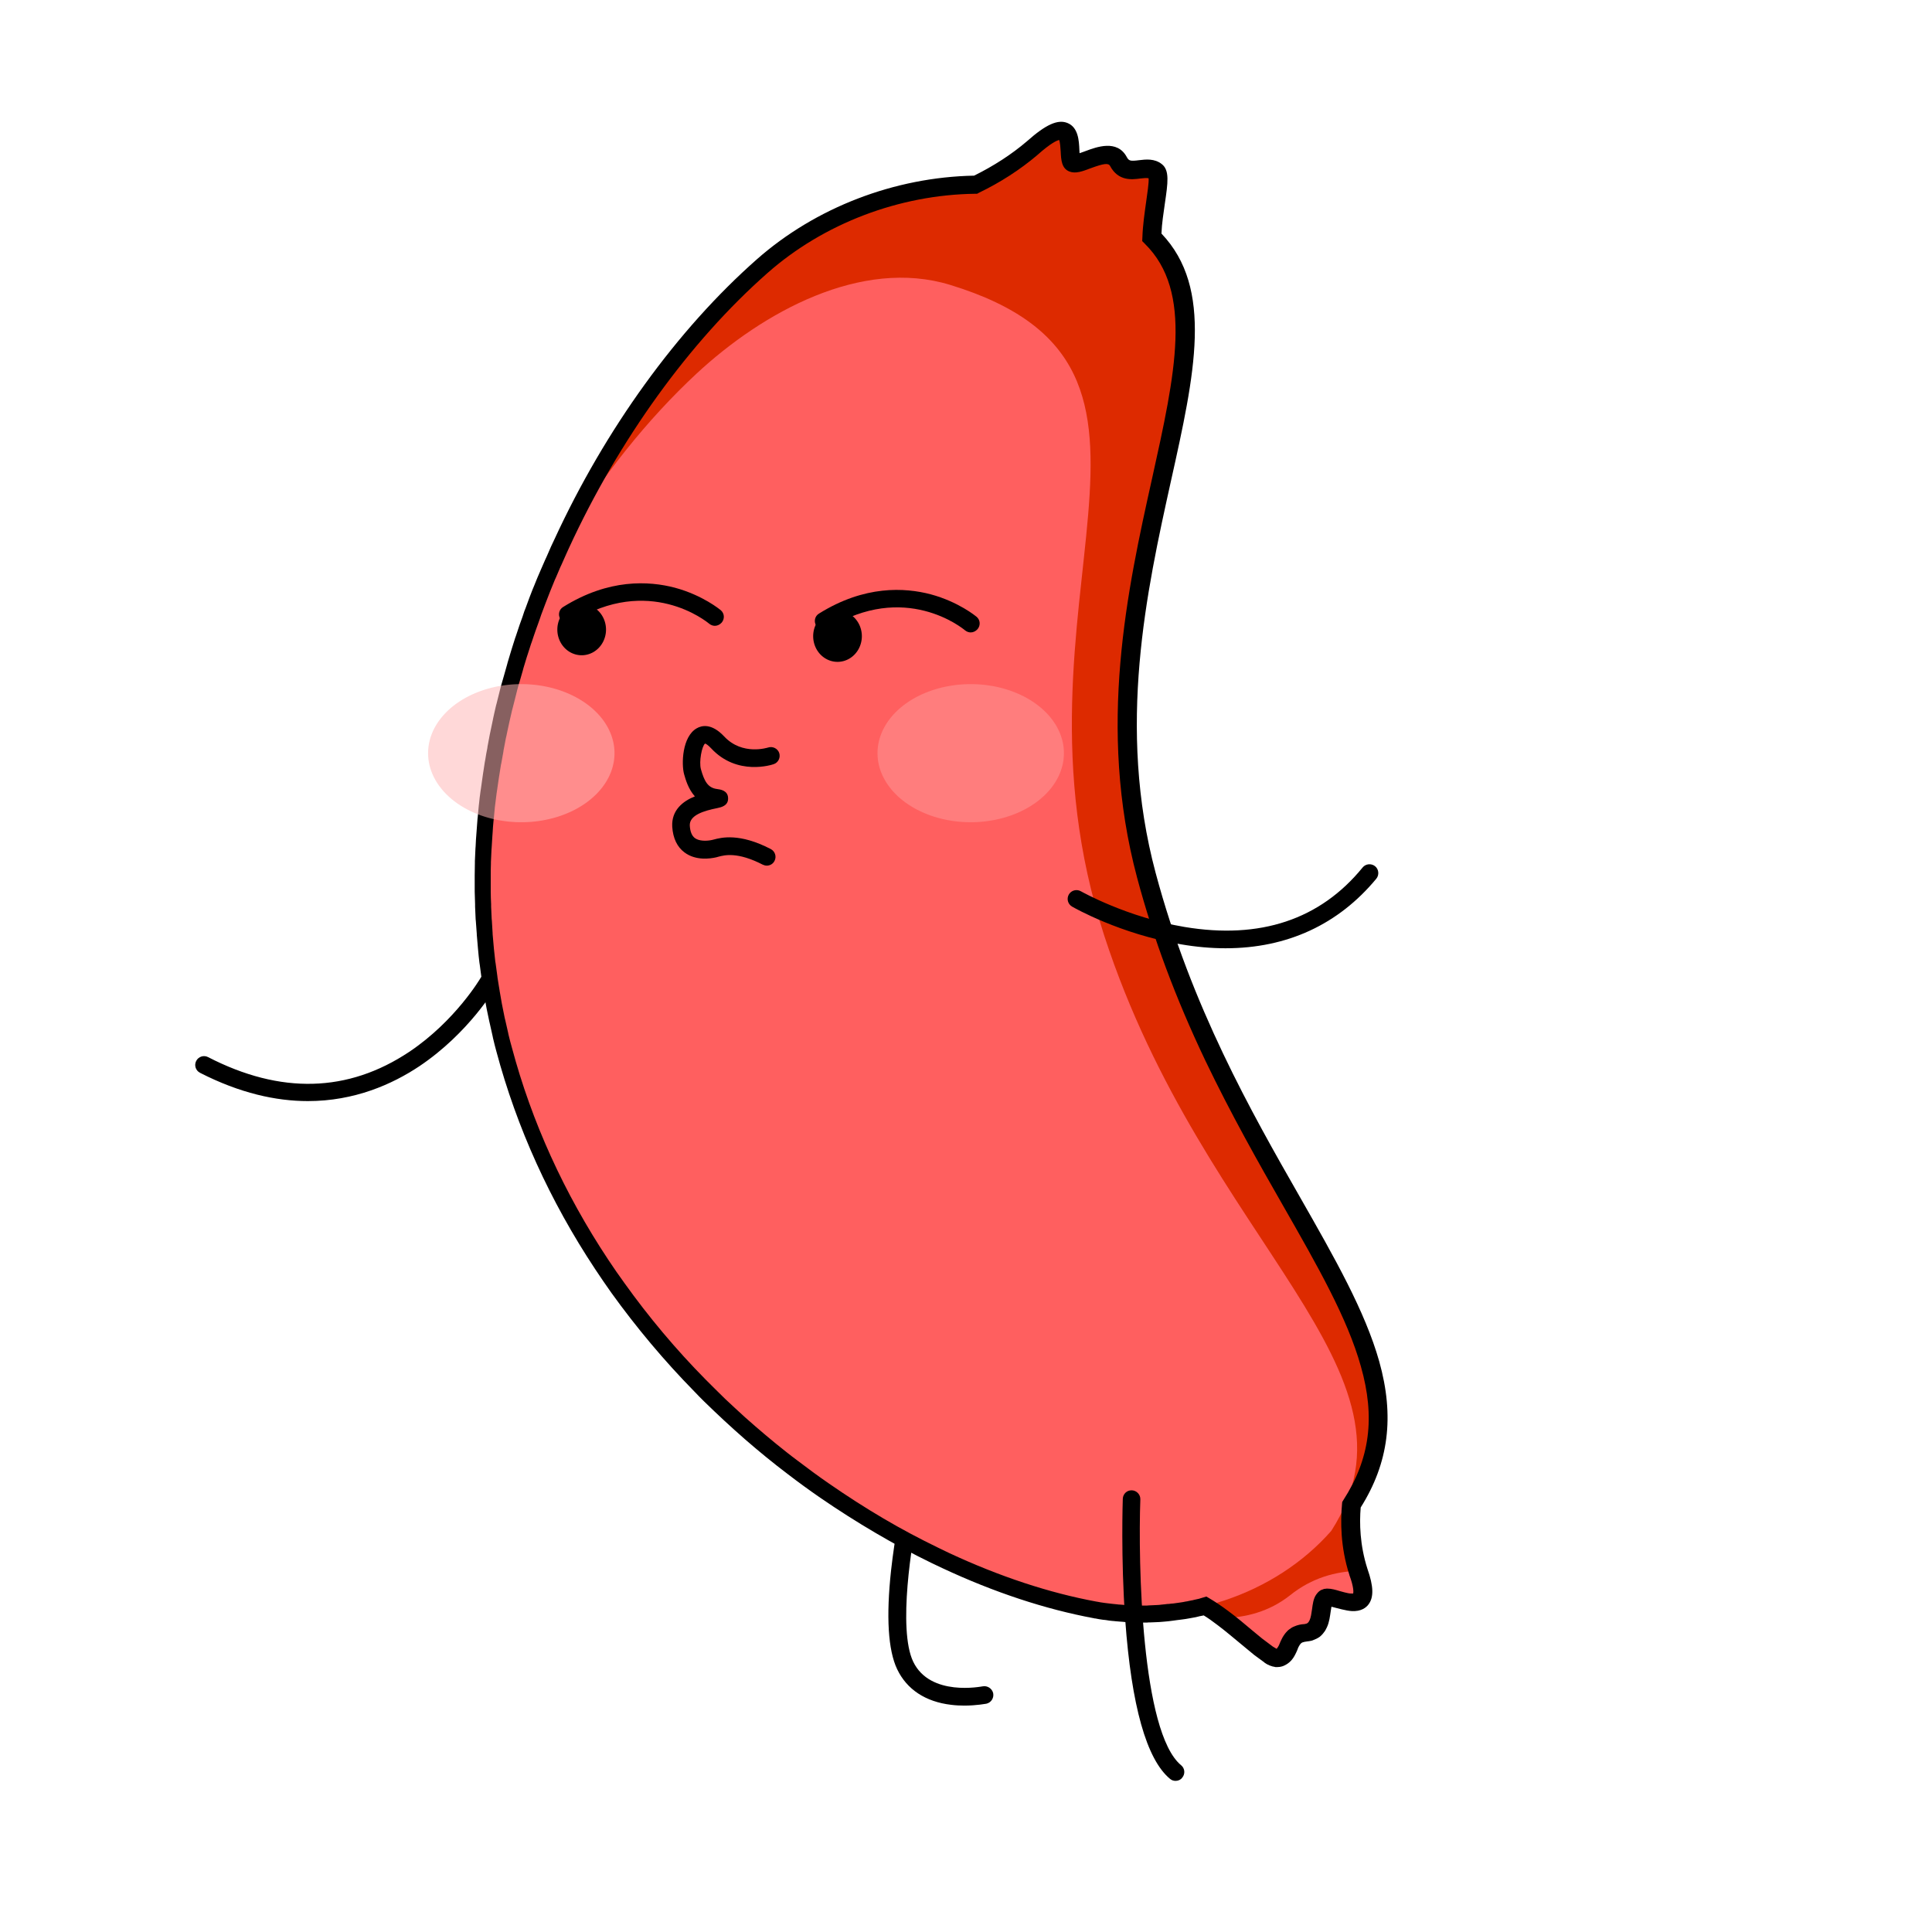 <?xml version="1.0" standalone="no"?><!DOCTYPE svg PUBLIC "-//W3C//DTD SVG 1.1//EN" "http://www.w3.org/Graphics/SVG/1.1/DTD/svg11.dtd"><svg class="icon" width="200px" height="200.00px" viewBox="0 0 1024 1024" version="1.1" xmlns="http://www.w3.org/2000/svg"><path d="M511.1 904c-2.1 0-4.5-0.1-6.9-0.4-13.7-1.6-23.6-8.2-28.7-18.9-4.8-10.1-5.9-27.8-3.2-52.5 2-18 5.2-33 5.4-33.6 0.6-2.5 3-4.1 5.6-3.6 2.5 0.6 4.1 3 3.6 5.6-3.6 16.4-11.1 62.9-2.9 80.1 9 18.8 36.5 13.1 36.8 13.1 2.5-0.5 5 1.1 5.6 3.6 0.5 2.5-1 5-3.6 5.6-0.3 0-5.1 1-11.7 1z"  /><path d="M717.9 786.8s-5.9 21.7 2 46.3c9.7 27.3-13.8 11-17.6 13.9-3.8 2.9 0.3 17.4-10.5 18.3s-7.3 10.4-14.2 13.3c-6.8 2.9-42-41.5-60.6-31.4 0 0.2 26.3-58.5 100.9-60.4z" fill="#DD2A00" /><path d="M267.5 556C312.2 723 466.3 831.9 581 853.1c48.5 9 100.6-9.8 129.7-47.9 67-87.8-55.7-164-103.2-341.4C556.7 273.7 722.2 122 540.2 99.1c-48.9-6.2-99.7 9.6-136.3 41.9-92 81-179.8 252.7-136.4 415z" fill="#DD2A00" /><path d="M581.1 853.1c45.7 8.5 94.7-7.8 124.5-41.7 54.4-84.7-67-151.8-120.3-315.4C527 317 648 195.1 503.6 151c-47-14.4-99.2 14.3-134.5 47.1-25.5 23.7-50.4 54.5-71.7 90.1-36.8 80-54.6 175.4-29.9 267.8 44.7 167 198.8 275.9 313.6 297.1z" fill="#FF5F5F" /><path d="M496.5 105.7s26.1-6.7 50.4-27.3c26.6-23.7 17.1 6.2 21.7 7.9 4.5 1.7 19.1-9.9 24-0.8 4.9 9.1 14.1 0.8 19.8 5.3 5.7 4.5-11.7 46.6 6.2 57.6 0-0.1-93.1 22.5-122.1-42.7z" fill="#DD2A00" /><path d="M683.8 845.5c-11.1 8.8-23.8 11.9-35.7 12.1 13.4 10.1 25.8 22.8 29.6 21.2 6.8-2.9 3.4-12.4 14.2-13.3 10.8-0.9 6.7-15.4 10.5-18.3 3.8-2.9 27.3 13.4 17.6-13.9-0.1-0.2-0.1-0.5-0.2-0.7-11.7 0.3-24.4 3.6-36 12.9z" fill="#FF5F5F" /><path d="M676.9 883.6c-0.1 0-0.1 0 0 0h-0.6c-0.2 0-0.4 0-0.6-0.1-0.2 0-0.3-0.1-0.4-0.1-0.2 0-0.4-0.1-0.6-0.1-0.1 0-0.3-0.1-0.4-0.1-0.2-0.1-0.4-0.1-0.5-0.2l-0.4-0.1c-0.2-0.1-0.4-0.1-0.5-0.2-0.2-0.1-0.3-0.1-0.4-0.2-0.1-0.1-0.3-0.1-0.5-0.2l-0.4-0.2c-0.2-0.1-0.3-0.2-0.5-0.3l-0.3-0.2c-0.2-0.1-0.4-0.2-0.5-0.3l-0.3-0.3c-0.2-0.2-0.5-0.3-0.7-0.5l-4.5-3.3-1.7-1.4c-1.6-1.3-3.4-2.8-5.2-4.3-3.9-3.2-8.2-6.9-12.6-10.2-2.6-2-5-3.7-7.3-5.1-0.2 0-0.4 0.1-0.5 0.1-0.7 0.1-1.3 0.3-2 0.4l-0.3 0.1c-0.8 0.2-1.5 0.3-2.3 0.5-0.7 0.1-1.5 0.3-2.2 0.4-0.8 0.1-1.5 0.3-2.3 0.4-0.7 0.1-1.5 0.2-2.2 0.3l-2.4 0.3c-0.7 0.1-1.5 0.2-2.2 0.3l-2.4 0.3c-0.7 0.1-1.4 0.1-2.2 0.2-0.8 0.1-1.6 0.1-2.4 0.2-0.7 0-1.4 0.1-2.2 0.1-0.8 0-1.6 0.1-2.5 0.1-0.7 0-1.4 0-2.1 0.1h-4.6c-0.9 0-1.7 0-2.6-0.1h-0.5c-0.5 0-1.1 0-1.6-0.1-0.8 0-1.6-0.1-2.4-0.1l-0.8-0.1c-0.5 0-0.9-0.1-1.4-0.1-0.8-0.1-1.6-0.1-2.5-0.2l-0.9-0.1c-0.4 0-0.8-0.1-1.2-0.1-1-0.1-1.9-0.2-2.9-0.4l-0.8-0.1c-0.3 0-0.7-0.1-1-0.1-1.4-0.2-2.8-0.4-4.1-0.7h-0.3l-0.4-0.1c-25.8-4.8-52.8-13.7-80.2-26.5-2-0.9-3.9-1.9-5.9-2.8-9.9-4.8-19.9-10.2-29.6-15.9-9.9-5.8-19.8-12.1-29.4-18.7-5.8-4-11.7-8.3-17.3-12.6-1.9-1.5-3.8-2.9-5.7-4.4-7.6-6-15.1-12.3-22.3-18.8-3.6-3.3-7.3-6.6-10.8-10-3.6-3.4-7.2-6.9-10.6-10.5-16.1-16.4-30.8-34-43.9-52.2-3-4.2-5.9-8.5-8.7-12.7-23.9-36.1-41.5-74.9-52.3-115.3-0.6-2.2-1.2-4.5-1.8-7.1l-0.2-1c-0.5-2.2-1-4.4-1.5-6.7l-0.3-1.3c-0.5-2.3-1-4.6-1.4-6.7l-0.2-1.1c-0.5-2.6-0.9-4.9-1.3-7v-0.2c-0.4-2.3-0.7-4.5-1.1-7l-0.1-0.9c-0.3-2.2-0.6-4.4-0.9-6.8l-0.2-1.3c-0.3-2.3-0.5-4.5-0.7-6.7l-0.1-1.1c-0.2-2.5-0.4-4.8-0.6-7v-0.4c-0.2-2.2-0.3-4.5-0.5-6.8l-0.1-0.9c-0.1-2.3-0.2-4.5-0.3-6.8v-1.3c-0.1-2.2-0.1-4.4-0.2-6.6v-1.2V464c0-2.2 0.1-4.4 0.1-6.7v-0.9c0.1-2.2 0.2-4.4 0.3-6.7l0.1-1.3c0.1-2.2 0.2-4.4 0.4-6.5l0.1-1.3c0.2-2.2 0.3-4.4 0.5-6.7l0.1-0.8c0.2-2.1 0.4-4.3 0.6-6.4l0.1-0.8c0.2-2.2 0.5-4.4 0.8-6.6l0.2-1.3c0.3-2.1 0.6-4.3 0.9-6.4l0.2-1.4c0.3-2.2 0.7-4.3 1-6.5l0.2-1c0.3-2.1 0.7-4.2 1.1-6.2l0.1-0.8c0.4-2.2 0.8-4.3 1.2-6.4l0.3-1.4c0.4-2.1 0.9-4.1 1.3-6.2l0.3-1.5c0.5-2.1 0.9-4.2 1.4-6.2l0.3-1.1 1.5-6 0.2-0.8c0.5-2.1 1.1-4.2 1.7-6.2l0.4-1.4c0.6-2 1.1-4 1.7-6l0.4-1.5 1.8-6 0.4-1.3 1.8-5.7 0.3-0.8c0.7-2 1.3-4 2-6l0.5-1.4c0.7-1.9 1.4-3.8 2-5.8l0.6-1.5 2.1-5.7 0.5-1.3c0.7-1.8 1.4-3.7 2.2-5.5l0.4-1c0.7-1.8 1.5-3.7 2.3-5.5l0.6-1.4c0.8-1.8 1.6-3.7 2.4-5.5l0.7-1.5c0.8-1.8 1.6-3.6 2.4-5.5l1.7-3.6c27-58.6 65.1-111.3 107.4-148.6 31.1-27.4 72.9-43.5 115.1-44.3 10.3-5.1 19.8-11.2 28.1-18.3 9.9-8.8 16.3-11.7 21.4-9.6 5.7 2.3 6.1 9.3 6.3 14.3 0 0.5 0.1 1.1 0.1 1.7 1-0.3 2.2-0.8 3.1-1.1 5.9-2.2 16.8-6.3 21.9 3.1 1.1 2.1 1.9 2.3 6.6 1.7 3.4-0.4 8.1-1 12 2.1 4.2 3.3 3.2 9.9 1.6 20.9-0.7 5-1.6 10.5-1.8 15.9 27.7 29.1 17.7 74.3 5 131.3-12.8 57.9-28.8 130-8.1 207.5 19 71.1 50.8 126.9 76.4 171.7 18.6 32.6 34.6 60.7 42.1 87.2 8.2 29.2 5.1 53.8-9.8 77.5-0.7 8.1-0.5 19.9 3.6 32.6 3.2 9.1 3.4 14.9 0.6 18.7-1.3 1.8-4 3.9-9 3.6-1.5-0.1-3.1-0.4-5.2-0.9l-2.8-0.7c-0.9-0.2-1.8-0.5-2.7-0.7-0.1 0.8-0.3 1.8-0.4 2.5-0.4 2.6-0.7 5.6-2 8.4-0.3 0.7-0.7 1.3-1 1.9-0.7 1-1.4 1.9-2.3 2.7-0.6 0.6-1.4 1-2.1 1.4-0.6 0.3-1.3 0.6-2.1 0.9-0.2 0.1-0.4 0.1-0.6 0.2-0.8 0.2-1.6 0.3-2.4 0.4-1 0.1-1.8 0.3-2.4 0.5-0.3 0.1-0.6 0.3-0.8 0.5-0.1 0.1-0.2 0.1-0.2 0.2-0.3 0.3-0.6 0.7-0.9 1.3-0.3 0.5-0.6 1.1-0.8 1.8l-0.2 0.5c-0.3 0.7-0.7 1.6-1.2 2.5-0.1 0.2-0.3 0.5-0.4 0.7-1.4 2.4-3.3 4-5.7 5-0.5 0.2-0.9 0.3-1.4 0.4l-0.5 0.1c-1 0.1-1.2 0.1-1.4 0.1z m0.2-9.4z m-37.7-28l1.7 1c3 1.8 6.2 3.9 9.8 6.6 4.6 3.4 9.1 7.2 13 10.5 1.8 1.5 3.5 2.9 5.1 4.2l5.6 4.2c0.2 0.1 0.3 0.2 0.5 0.3l1.5 0.9c0.2-0.2 0.5-0.5 0.7-0.9 0.1-0.1 0.1-0.2 0.2-0.3 0.3-0.5 0.6-1.1 0.8-1.7l0.2-0.5c0.4-0.8 0.7-1.6 1.2-2.5 0.8-1.4 1.6-2.5 2.6-3.5 0.3-0.3 0.6-0.6 0.9-0.8 0.9-0.7 1.8-1.3 2.9-1.7 1.6-0.7 3.3-1.1 5.2-1.2 0.3 0 0.6-0.1 0.9-0.2h0.1c0.3-0.1 0.5-0.2 0.5-0.2 0.2-0.1 0.3-0.2 0.4-0.3 0.2-0.2 0.4-0.4 0.5-0.6 0.1-0.2 0.2-0.4 0.4-0.7 0.7-1.5 1-3.7 1.3-5.8 0.4-2.9 0.7-5.6 2.2-7.8 0.5-0.7 1-1.3 1.6-1.8l0.9-0.6c0.5-0.2 1-0.4 1.6-0.6 0.2-0.1 0.5-0.1 0.7-0.1 0.4-0.1 0.9-0.1 1.3-0.1 1.9 0 4.1 0.6 6.4 1.3l2.6 0.7c1.5 0.4 2.6 0.6 3.5 0.6h1c0.2-0.7 0.4-3.3-2-9.8v-0.1c-4.8-14.8-4.7-28.6-3.9-37.5l0.1-1.1 0.6-1c14.1-21.9 17-43.8 9.3-70.9-7.1-25.4-22.9-53.1-41.2-85.1-13-22.7-27.6-48.5-41.3-77.1-15.7-33-27.5-64.6-36.1-96.8-21.3-79.7-5.1-153 8-211.9 12.2-55.1 21.9-98.7-3.9-124.1l-1.4-1.4 0.1-2c0.2-6.5 1.2-13.1 2-18.9 0.6-4.3 1.5-10.1 1.3-12.4-0.9-0.3-2.4-0.1-4.4 0.1-4.4 0.6-11.7 1.5-16-6.6-0.9-1.7-3.3-1.4-10.4 1.2-4.2 1.6-7.9 3-11.2 1.7-4.1-1.6-4.4-6.1-4.6-10.6-0.1-1.6-0.3-4.8-0.8-6.1-1.1 0.2-4.3 1.5-11.5 7.9l-0.1 0.1c-9.2 7.8-19.6 14.5-31 20l-0.9 0.5h-1c-40.3 0.5-80.4 15.8-110.1 42-41.3 36.4-78.7 88.2-105.2 145.7l-1.5 3.3-2.4 5.4-0.7 1.5c-0.8 1.8-1.5 3.6-2.3 5.4l-0.6 1.3c-0.7 1.8-1.5 3.6-2.2 5.4l-0.4 1-2.1 5.4-0.5 1.3c-0.7 1.9-1.4 3.7-2.1 5.6l-0.5 1.5c-0.7 1.9-1.3 3.8-2 5.6l-0.5 1.4c-0.7 1.9-1.3 3.9-2 5.9l-0.3 0.8c-0.6 1.9-1.2 3.7-1.8 5.6l-0.4 1.2c-0.6 1.9-1.2 3.9-1.8 5.9l-0.4 1.5c-0.6 2-1.1 3.9-1.7 5.9l-0.4 1.3c-0.6 2-1.1 4.1-1.6 6.1l-0.2 0.8c-0.5 2-1 3.9-1.5 5.9l-0.3 1.1c-0.5 2-0.9 4.1-1.4 6.1l-0.3 1.4c-0.4 2-0.9 4-1.3 6.1l-0.3 1.3-1.2 6.3-0.1 0.8c-0.4 2-0.7 4-1.1 6.1l-0.2 0.9c-0.3 2.1-0.7 4.2-1 6.3l-0.2 1.3c-0.3 2.1-0.6 4.2-0.9 6.2l-0.2 1.3c-0.3 2.1-0.5 4.3-0.8 6.4l-0.1 0.8-0.6 6.3-0.1 0.8c-0.2 2.2-0.4 4.3-0.5 6.5l-0.1 1.3c-0.1 2.1-0.3 4.3-0.4 6.4l-0.1 1.3c-0.1 2.2-0.2 4.3-0.3 6.5v0.9c-0.1 2.2-0.1 4.3-0.1 6.5V472.7c0 2.2 0.1 4.3 0.2 6.5v1.3l0.3 6.6 0.1 0.9c0.1 2.3 0.3 4.5 0.4 6.7v0.4c0.2 2.1 0.4 4.3 0.6 6.8l0.1 1.1c0.2 2.1 0.5 4.3 0.7 6.5l0.2 1.2c0.3 2.3 0.6 4.5 0.9 6.6l0.1 0.9c0.4 2.4 0.7 4.6 1.1 6.8v0.1c0.4 2.2 0.8 4.4 1.2 6.9l0.2 1c0.4 2.1 0.9 4.3 1.3 6.5l0.3 1.2c0.5 2.3 1 4.5 1.5 6.6l0.2 1c0.6 2.5 1.2 4.8 1.8 6.9 10.5 39.4 27.7 77.2 51.1 112.5 2.8 4.2 5.6 8.3 8.6 12.4 12.8 17.9 27.2 35.1 43 51.1 3.4 3.4 6.9 6.9 10.4 10.3 3.5 3.3 7.1 6.6 10.6 9.8 7.1 6.3 14.4 12.5 21.9 18.4 1.9 1.5 3.7 2.9 5.6 4.3 5.5 4.2 11.2 8.4 17 12.4 9.4 6.5 19 12.7 28.7 18.4 9.5 5.6 19.3 10.8 29 15.5 1.9 0.9 3.9 1.9 5.8 2.8 26.8 12.5 53.2 21.2 78.2 25.8h0.1c1.4 0.3 2.8 0.5 4.3 0.7 0.3 0 0.5 0.1 0.8 0.1l0.8 0.1c0.9 0.1 1.8 0.2 2.6 0.3 0.3 0 0.7 0.1 1 0.1l1 0.1c0.8 0.1 1.5 0.2 2.3 0.2 0.4 0 0.8 0.1 1.2 0.1l0.8 0.1c0.7 0 1.5 0.1 2.2 0.1 0.5 0 1 0 1.4 0.1h0.5c0.8 0 1.6 0.1 2.4 0.1h4.3c0.7 0 1.3 0 2-0.1 0.8 0 1.5-0.1 2.3-0.1 0.7 0 1.3-0.1 2-0.1 0.8 0 1.5-0.1 2.3-0.2 0.7-0.1 1.4-0.1 2-0.2 0.7-0.1 1.5-0.2 2.2-0.2 0.7-0.1 1.4-0.2 2-0.2 0.7-0.1 1.5-0.2 2.2-0.3l2.1-0.3c0.7-0.1 1.4-0.2 2.2-0.4 0.7-0.1 1.4-0.2 2.1-0.4 0.7-0.1 1.4-0.3 2.1-0.4l0.3-0.1c0.6-0.1 1.2-0.3 1.8-0.4 0.7-0.1 1.3-0.3 1.9-0.5l3-0.9z"  /><path d="M514.5 335.2c-1.1 0-2.1-0.4-3-1.1-1.3-1.1-32-26.2-72.5-1-2.2 1.4-5.1 0.7-6.4-1.5-1.4-2.2-0.7-5.1 1.5-6.4 24.2-15.1 45.5-13.8 59.2-10.2 14.8 4 23.9 11.6 24.3 11.9 2 1.7 2.2 4.6 0.5 6.6-1 1.1-2.3 1.7-3.6 1.7z"  /><path d="M431 337.2a12.9 13.6 0 1 0 25.8 0 12.9 13.6 0 1 0-25.8 0Z"  /><path d="M378.9 331.7c-1.1 0-2.1-0.4-3-1.1-1.3-1.1-32-26.2-72.5-1-2.2 1.4-5.1 0.7-6.4-1.5-1.4-2.2-0.7-5.1 1.5-6.4 24.2-15.1 45.5-13.8 59.2-10.2 14.8 4 23.9 11.6 24.3 11.9 2 1.7 2.2 4.6 0.5 6.6-1 1.1-2.3 1.7-3.6 1.7z"  /><path d="M295.4 333.7a12.9 13.6 0 1 0 25.8 0 12.9 13.6 0 1 0-25.8 0Z"  /><path d="M406.4 458.8c-0.7 0-1.5-0.2-2.1-0.5-13.4-6.9-20.3-5.1-23.6-4.2-0.4 0.1-0.7 0.2-1.1 0.3-3.1 0.7-10.8 1.9-16.8-2.6-3.9-2.9-6.1-7.5-6.5-13.6-0.5-8.8 5.7-13.6 12-16.1-3.5-3.9-4.9-8.9-5.7-11.7-1.5-5.3-1.1-20 6.7-24.4 2.6-1.5 7.8-2.8 14.5 4.3 9.7 10.4 23.2 5.9 23.3 5.9 2.4-0.8 5.1 0.5 5.9 2.9 0.8 2.4-0.5 5.1-2.9 5.9-0.8 0.3-19.4 6.5-33.2-8.4-1.8-1.9-2.8-2.4-3.2-2.5-1.7 1.3-3.3 9.6-2.2 13.6 1.8 6.4 3.7 9.9 8.6 10.5 1.4 0.2 5.7 0.6 5.8 4.8 0.2 4.1-3.8 4.9-5.7 5.3-7 1.4-14.9 3.7-14.6 9.3 0.2 3.2 1.1 5.4 2.7 6.6 2.3 1.7 6.3 1.6 9.1 1 0.2-0.1 0.5-0.1 0.8-0.2 4.1-1.1 13.7-3.6 30.3 5 2.3 1.2 3.2 4 2 6.3-0.8 1.6-2.4 2.5-4.1 2.5z"  /><path d="M226.9 399.2a49.4 36.6 0 1 0 98.8 0 49.4 36.6 0 1 0-98.8 0Z" fill="#FFB6B6" opacity=".53" /><path d="M465.1 399.2a49.4 36.6 0 1 0 98.8 0 49.4 36.6 0 1 0-98.8 0Z" fill="#FFB6B6" opacity=".34" /><path d="M649.6 502.6c-7.6 0-15.6-0.7-23.7-2.1-32.1-5.4-56.7-19.4-57.7-20-2.2-1.3-3-4.1-1.7-6.4 1.3-2.2 4.1-3 6.4-1.7 0.2 0.1 24.4 13.8 54.9 18.9 40.1 6.7 71.9-3.9 94.4-31.5 1.6-2 4.6-2.3 6.6-0.7 2 1.6 2.3 4.6 0.7 6.6-20.1 24.3-47.3 36.9-79.9 36.9zM163.2 583.6c-16.9 0-36.1-4.2-57.2-15-2.3-1.2-3.2-4-2-6.3 1.2-2.3 4-3.2 6.3-2 38.4 19.8 74.2 18.8 106.6-2.8 24.5-16.4 37.8-39.1 37.9-39.3 1.3-2.2 4.1-3 6.4-1.7 2.2 1.3 3 4.1 1.7 6.4-0.6 1-14.4 24.6-40.6 42.2-14.4 9.6-34.4 18.5-59.1 18.5zM623.1 943.9c-1 0-2.1-0.3-3-1.1-12.4-10.3-20.4-38.6-23.7-84.1-2.4-33.2-1.3-64-1.3-64.3 0.1-2.6 2.2-4.6 4.8-4.5 2.6 0.1 4.6 2.3 4.5 4.8-1.2 33.3 0.5 123.5 21.6 140.9 2 1.6 2.3 4.6 0.6 6.6-0.8 1.1-2.1 1.7-3.5 1.7z"  /></svg>